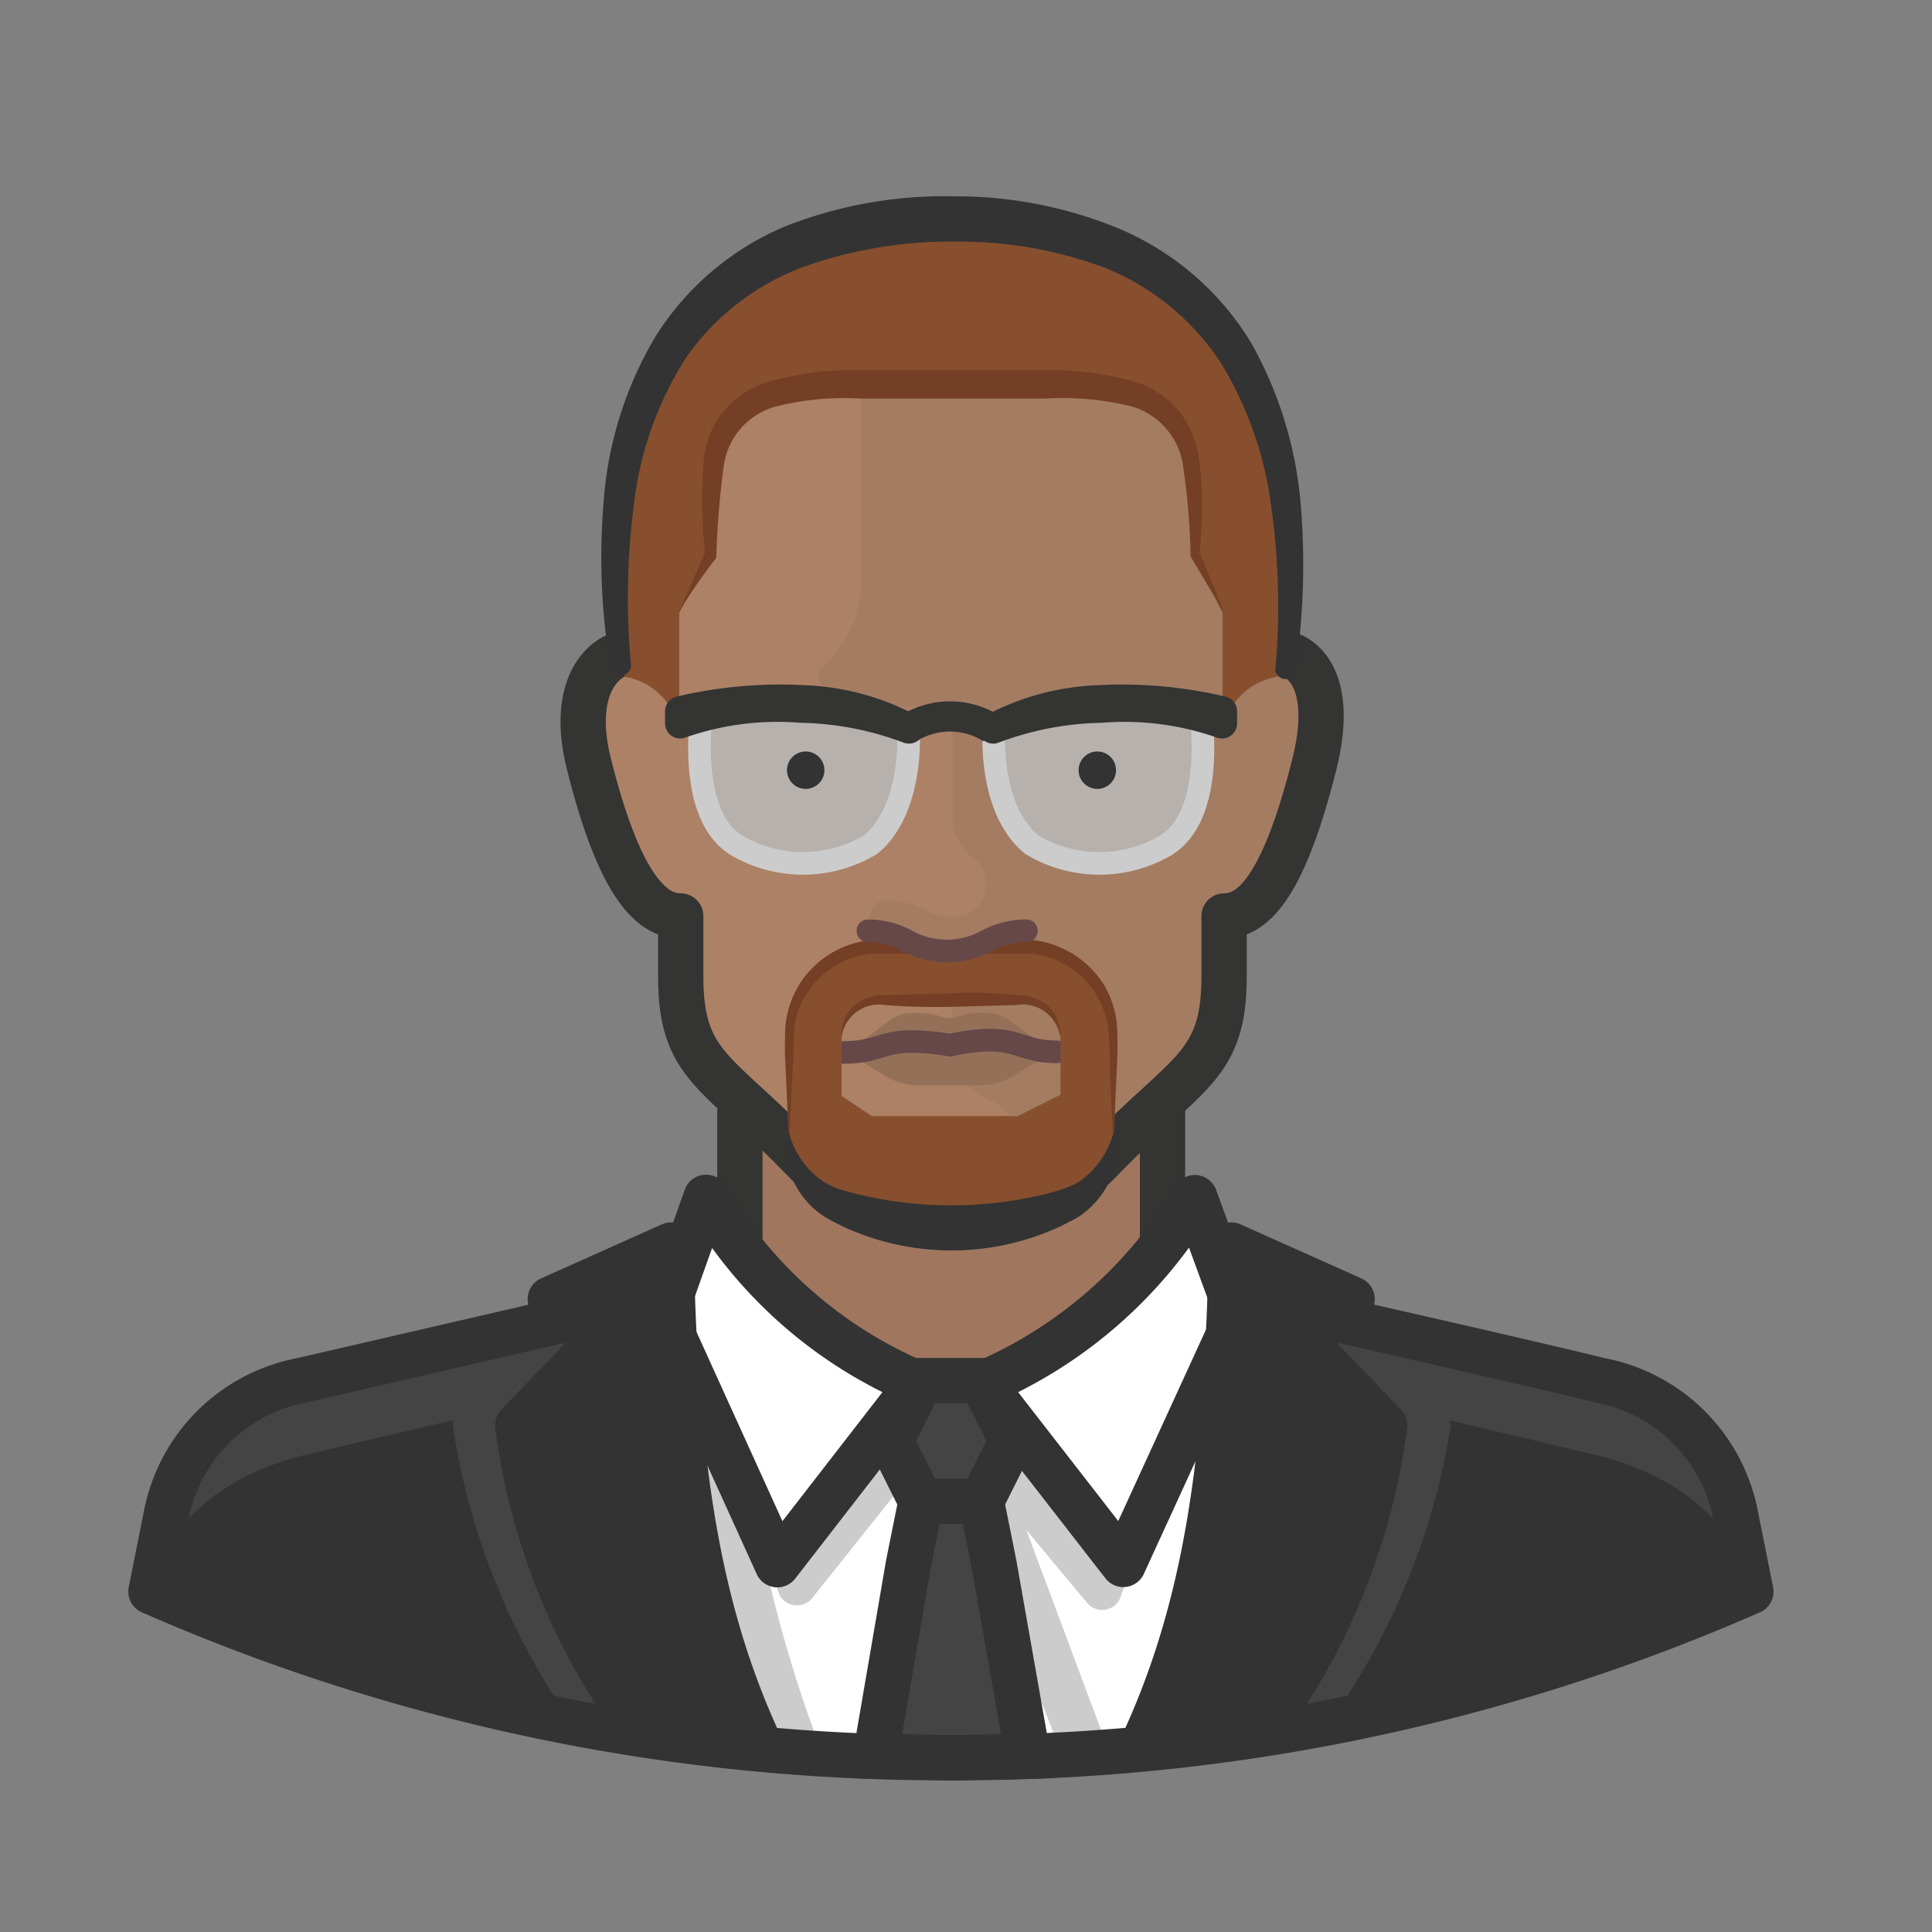 <svg xmlns="http://www.w3.org/2000/svg" viewBox="0 0 128 128"><rect x="0" y="0" width="128" height="128" fill="#808080" stroke="none"/><style><![CDATA[.B{fill:none}.C{stroke-miterlimit:10}.D{stroke-width:3}.E{fill:#333}.F{stroke-linejoin:round}.G{stroke:#343433}.H{stroke-linecap:round}.I{stroke-width:1.5}.J{stroke:#333}.K{fill:#874f2e}]]></style><g stroke="#874f2e" class="B C"><path d="M70 79.207a18.14 18.14 0 0 1-13.88 0 3.5 3.5 0 0 1-2-3.22v-7.26a4.28 4.28 0 0 1 4.28-4.28h9.46a4.28 4.28 0 0 1 4.14 4.28v7.26a3.58 3.58 0 0 1-2 3.22z" stroke-width="3.5"/><path d="M54.02 74.467l3 2h11l4-2" stroke-width="5"/></g><path d="M68.74 62.447H57.28a6.3 6.3 0 0 0-6.28 6.28v7.26a5.48 5.48 0 0 0 3.26 5.02 22.94 22.94 0 0 0 8.74 1.56 22.94 22.94 0 0 0 8.74-1.56 5.48 5.48 0 0 0 3.26-5.06v-7.22a6.26 6.26 0 0 0-6.24-6.28zm-11.46 4h11.46a2.28 2.28 0 0 1 2.26 2.26v4l-2.58 1.3H57.6l-2.58-1.3v-4a2.28 2.28 0 0 1 2.26-2.24z" class="K"/><path d="M115.02 100.467a11.28 11.28 0 0 0-9-9l-17-4a117.141 117.141 0 0 0-52 0l-17.04 4a11.28 11.28 0 0 0-9 9l-.98 5a130.499 130.499 0 0 0 53.06 11 130.658 130.658 0 0 0 52.94-11z" fill="#444"/><path d="M75.58,115.847c3.68-7.88,5.46-16.56,5.86-30a141.998,141.998,0,0,0-18.46-1.24,134.29,134.29,0,0,0-18.38,1.26c.4,13.42,2.16,22,5.86,30h0c4,.38,8.46.6,12.62.6h0c4,0,8.24-.2,12.48-.6Z" fill="#fff"/><path d="M77.02 73.467h-28v8c6 8 8 8 14 12 6-4 8-4 14-12z" fill="#a0765f"/><path d="M49.02 83.467v-10m28 10v-10" class="B C D G"/><path d="M63.08 14.507c16 0 20 7.16 20 18v10c3.28-1.56 6.74 2.3 5.34 8-2 8-5.34 10-7.34 10v4c0 6-2.42 6.22-8 12-3.66 3.82-6 4-10 4s-6.36-.16-10-4c-5.56-5.78-8-6-8-12v-4c-2 0-5.34-2-7.34-10-1.4-5.62 2-9.46 5.34-8v-10c0-10.84 3.98-18 20-18z" fill="#ad8165"/><path d="M83.08 42.447v-10c0-10.78-4-18-20-18a40.944 40.944 0 0 0-6 .42v23.52a7.8 7.8 0 0 1-2.54 5.76.9.9 0 0 0 .4 1.54c3 .86 4.6 1.42 6.46.94.62-.16 1.72.54 1.72 1.18v6.16a3.38 3.38 0 0 0 1.28 2.8 2.2 2.2 0 0 1-1.28 4c-1.62 0-2.2-1.1-4.4-1.1-1.3 0-1.1 1.7-1.14 1.64a4.761 4.761 0 0 1 2.2.58 6.759 6.759 0 0 0 3.3.86v6.62a3.82 3.82 0 0 0 2.5 3.52 3.1 3.1 0 0 1 1.88 3.26c0 4.96-7.32 1.38-10 3.58a14.138 14.138 0 0 0 5.52.7c4 0 6.36-.16 10-4 5.56-5.78 8-6 8-12v-4c2 0 5.34-2 7.34-10 1.5-5.7-1.96-9.54-5.24-7.98z" fill="#a37c62"/><path d="M65.68 67.127a5.662 5.662 0 0 0-2.36.26 1.219 1.219 0 0 1-.84 0 5.741 5.741 0 0 0-2.36-.26c-1.34.2-1.48 1.04-4.18 2.5l2.38 1.46a4.58 4.58 0 0 0 2.54.82H65a4.42 4.42 0 0 0 2.54-.9l2.46-1.4c-2.72-1.38-3-2.3-4.32-2.48z" fill="#957058"/><path d="M70 69.687c-2 0-2.52-.78-4.48-.78a13.464 13.464 0 0 0-2.58.34 15.045 15.045 0 0 0-2.6-.24c-1.88 0-2.3.72-4.42.72" stroke="#674848" class="B C H I"/><path d="M30 94.447a2.186 2.186 0 0 1 0-.36l-10 2.36c-4.76 1.2-9.04 4.18-10 9a117.216 117.216 0 0 0 27.8 8.58 46.319 46.319 0 0 1-7.8-19.58zm66.12 0a46.26 46.26 0 0 1-8 19.6 116.34 116.34 0 0 0 27.88-8.58c-.96-4.82-5.24-7.8-10-9l-10-2.38a2.185 2.185 0 0 1 .12.36z" class="E"/><path d="M72 106.167a1.3 1.3 0 0 0 2.2-.26l1.08-2.9-9.62-10.74a32.924 32.924 0 0 1-3.02 1.64l-2.5-1.38-9.16 11.22.64 1.86a1.3 1.3 0 0 0 2.2.26l8.4-10.54 8.14 20.94 3.12-.22-5.48-14.68z" fill="#ccc"/><path d="M50.44 115.827c-4-8.52-5.74-18-6-33.36" class="E"/><path d="M48.62 85.367q-2 .2-4 .48c.4 13.42 2.16 22 5.86 30l4 .32a88.199 88.199 0 0 1-5.86-30.8z" fill="#ccc"/><g fill="#444" class="C D J"><path d="M61.02 99.467l-2-4 2-4h4l2 4-2 4h-4z"/><path d="M65.86 103.647l-.84-4.18h-4l-.84 4.18-2.18 12.7 5.12.12 4.98-.12z"/></g><path d="M46.82 79.327L44 87.147l7.5 16.52 9.32-12a29.82 29.82 0 0 1-14-12.34z" fill="#fff"/><path d="M60.78 91.647a29.5 29.5 0 0 1-14-12.32L44 87.147l7.5 16.52 9.3-12" class="B D F H J"/><path d="M79.24 79.327l2.76 7.68-7.58 16.54-9.32-12a30 30 0 0 0 14.14-12.22z" fill="#fff"/><path d="M65.16 91.647a29.999 29.999 0 0 0 14-12.3l2.84 7.76-7.58 16.54-9.32-12m-27.26-4.32L20 91.447a11.28 11.28 0 0 0-9 9l-1 5a130.499 130.499 0 0 0 53.06 11 130.658 130.658 0 0 0 52.94-11l-1-5a11.28 11.28 0 0 0-9-9c-2.66-.66-10.26-2.42-17.82-4.12" class="B D F H J"/><path d="M42.64 114.847l7.82 1c-4-8.52-5.74-18-6-33.36l-8 3.58 3.06 2.94-5.22 5.42a43.099 43.099 0 0 0 8.34 20.42zm40.76 0l-7.82 1c4-8.52 5.74-18 6-33.36l8 3.58-3.06 2.94 5.22 5.42a43.3 43.3 0 0 1-8.34 20.42z" class="E D F J"/><path d="M63.1 14.587c11.88 0 20 7.18 20 18v10.68c3.16-.76 5.4 1.64 4 7.28-2 8-4 10.14-6 10.14v4c0 6-2.42 6.24-8 12-3.68 3.82-6 3.74-10 3.72s-6.36.1-10-3.72c-5.58-5.8-8-6-8-12v-4c-2 0-4.1-2.12-6.1-10.14-1.4-5.64 1.5-8 4-7.28v-10.68c.04-10.82 8.22-18 20.1-18z" class="B D F G"/><path d="M63.04 14.507c-19.1 0-24 12.82-22.14 28.9.24.24.4 1.34.54 1.44a4.4 4.4 0 0 1 3.56 3.56v-7.8c.78-1.5 2-4 2-4v-3.12a7.88 7.88 0 0 1 2-6.38c2.46-2 6.28-1.72 14-1.72s11.52-.38 14 1.72a8 8 0 0 1 2 6.38v3.12l2 4v7.8a4.4 4.4 0 0 1 3.56-3.56c.14 0 .32-1.2.54-1.44 1.9-16.08-2.96-28.9-22.06-28.9z" class="K"/><path d="M84.5 44.327a47.076 47.076 0 0 0-.26-10.62 24 24 0 0 0-3.38-9.7 16.601 16.601 0 0 0-7.64-6.26 27.699 27.699 0 0 0-10-1.74 29.082 29.082 0 0 0-10 1.68 16.48 16.48 0 0 0-7.76 6 22.9 22.9 0 0 0-3.46 9.72 48.001 48.001 0 0 0-.2 10.6.66.66 0 0 1-.574.736l-.046.004a.68.68 0 0 1-.74-.58 43.999 43.999 0 0 1-.44-11.02 24.901 24.901 0 0 1 3.36-10.74 18.68 18.68 0 0 1 8.64-7.4 28.702 28.702 0 0 1 11.16-2 28.281 28.281 0 0 1 11.12 2.2 18.78 18.78 0 0 1 8.62 7.52 26.3 26.3 0 0 1 3.28 10.74 47.995 47.995 0 0 1-.36 11 .68.68 0 0 1-1.34-.14z" class="E"/><path d="M44.96 40.587l1.76-4v.16a33.619 33.619 0 0 1-.1-6.2 5.952 5.952 0 0 1 3.94-5.14 19.602 19.602 0 0 1 6.32-.88h12.24a20.623 20.623 0 0 1 6.32.84 6.201 6.201 0 0 1 2.78 2 6.98 6.98 0 0 1 1.24 3.12 28 28 0 0 1 0 6.22v-.14l1.72 4.16-2.3-3.86v-.14a47.192 47.192 0 0 0-.52-6 4.8 4.8 0 0 0-3.38-3.8 19.225 19.225 0 0 0-5.76-.52h-12.2a18.383 18.383 0 0 0-5.74.56 4.74 4.74 0 0 0-3.32 3.84 56.868 56.868 0 0 0-.5 6v.14a37.818 37.818 0 0 0-2.5 3.64z" fill="#753f25"/><path d="M60.18 48.507a16.241 16.241 0 0 0-7.1-1.88 30.785 30.785 0 0 0-6.54.44c-.22 1.64-.8 7.48 2.4 9.26a8.7 8.7 0 0 0 8.76-.14c2.9-2.42 2.48-7.68 2.48-7.68zm5.68 0a16.241 16.241 0 0 1 7.1-1.88 30.785 30.785 0 0 1 6.54.44c.22 1.64.8 7.48-2.4 9.26a8.7 8.7 0 0 1-8.76-.14c-2.92-2.42-2.48-7.68-2.48-7.68z" fill="#b7b1ad"/><g class="B"><path d="M79.44 46.387s1.4 7.62-2.34 9.7a8.7 8.7 0 0 1-8.76-.14c-2.92-2.44-2.48-7.68-2.48-7.68" stroke="#ccc" class="C I"/><path d="M72.96 46.387a28.741 28.741 0 0 1 8 .74v.8a19.462 19.462 0 0 0-8-1.04 21.344 21.344 0 0 0-7.16 1.38 16.24 16.24 0 0 1 7.16-1.88z" stroke-width="2" class="F G"/><path d="M46.6 46.387s-1.4 7.62 2.34 9.7a8.7 8.7 0 0 0 8.76-.14c2.9-2.44 2.48-7.7 2.48-7.7" stroke="#ccc" class="C I"/><g stroke-width="2" class="F G"><path d="M53.06 46.387a28.741 28.741 0 0 0-8 .74v.8a19.462 19.462 0 0 1 8-1.04 21.344 21.344 0 0 1 7.16 1.38 16.24 16.24 0 0 0-7.16-1.88z"/><path d="M65.7 48.267a5.16 5.16 0 0 0-5.52 0"/></g></g><g class="E"><circle cx="72.7" cy="51.027" r="1.24"/><circle cx="53.38" cy="51.027" r="1.24"/></g><path d="M67.74 62.707h-9.46a6 6 0 0 0-6 6v7.26a5.2 5.2 0 0 0 3.12 4.82 19.999 19.999 0 0 0 15.28 0 5.2 5.2 0 0 0 3.12-4.82v-7.24a6 6 0 0 0-5.98-6.02q-.04 0-.08 0zm-9.46 3.5h9.46a2.52 2.52 0 0 1 2.52 2.52v3.8l-2.84 1.42h-9.66l-2-1.34v-3.9a2.54 2.54 0 0 1 2.52-2.5z" class="K"/><path d="M73.76 75.987l-.24-5.36a19.007 19.007 0 0 0-.12-2.64 6.001 6.001 0 0 0-.92-2.32 5.82 5.82 0 0 0-4.14-2.48H57.7a5.78 5.78 0 0 0-4.14 2.48 5.34 5.34 0 0 0-.92 2.32c-.12.82 0 1.76-.12 2.64l-.24 5.36-.24-5.36a24.673 24.673 0 0 1 0-2.72 6.56 6.56 0 0 1 .9-2.66 6.36 6.36 0 0 1 4.7-2.96h10.8a6.4 6.4 0 0 1 4.7 2.96 6.28 6.28 0 0 1 .86 2.66 24.582 24.582 0 0 1 0 2.72zm-18-7.26a2.58 2.58 0 0 1 .72-2 3 3 0 0 1 2.18-.8l4.34-.12a26.236 26.236 0 0 1 4.34.12 3.081 3.081 0 0 1 2.18.8 2.56 2.56 0 0 1 .72 2 2.5 2.5 0 0 0-2.803-2.155l-.097.015-4.34.12c-1.44.02-2.9 0-4.34-.12a2.5 2.5 0 0 0-2.885 2.043q-.008.048-.015.097z" fill="#753f25"/><path d="M52.26 75.007a5.799 5.799 0 0 0 1.68 2.8 4.276 4.276 0 0 0 1.22.8 4.37 4.37 0 0 0 .66.24l.78.22a26.48 26.48 0 0 0 12.84 0l.78-.22.66-.24a4.276 4.276 0 0 0 1.22-.8 5.799 5.799 0 0 0 1.68-2.8 4.92 4.92 0 0 1-.5 3.68 6 6 0 0 1-1.32 1.56 4.455 4.455 0 0 1-.88.58l-.82.42a17.1 17.1 0 0 1-14.44 0l-.82-.42a5.995 5.995 0 0 1-.88-.58 5.78 5.78 0 0 1-1.32-1.56 4.78 4.78 0 0 1-.54-3.68z" class="E"/><path d="M57.5 61.667a5.34 5.34 0 0 1 2.62.68 5.5 5.5 0 0 0 5.22 0 5.5 5.5 0 0 1 2.66-.68" stroke="#674848" class="B C H I"/></svg>